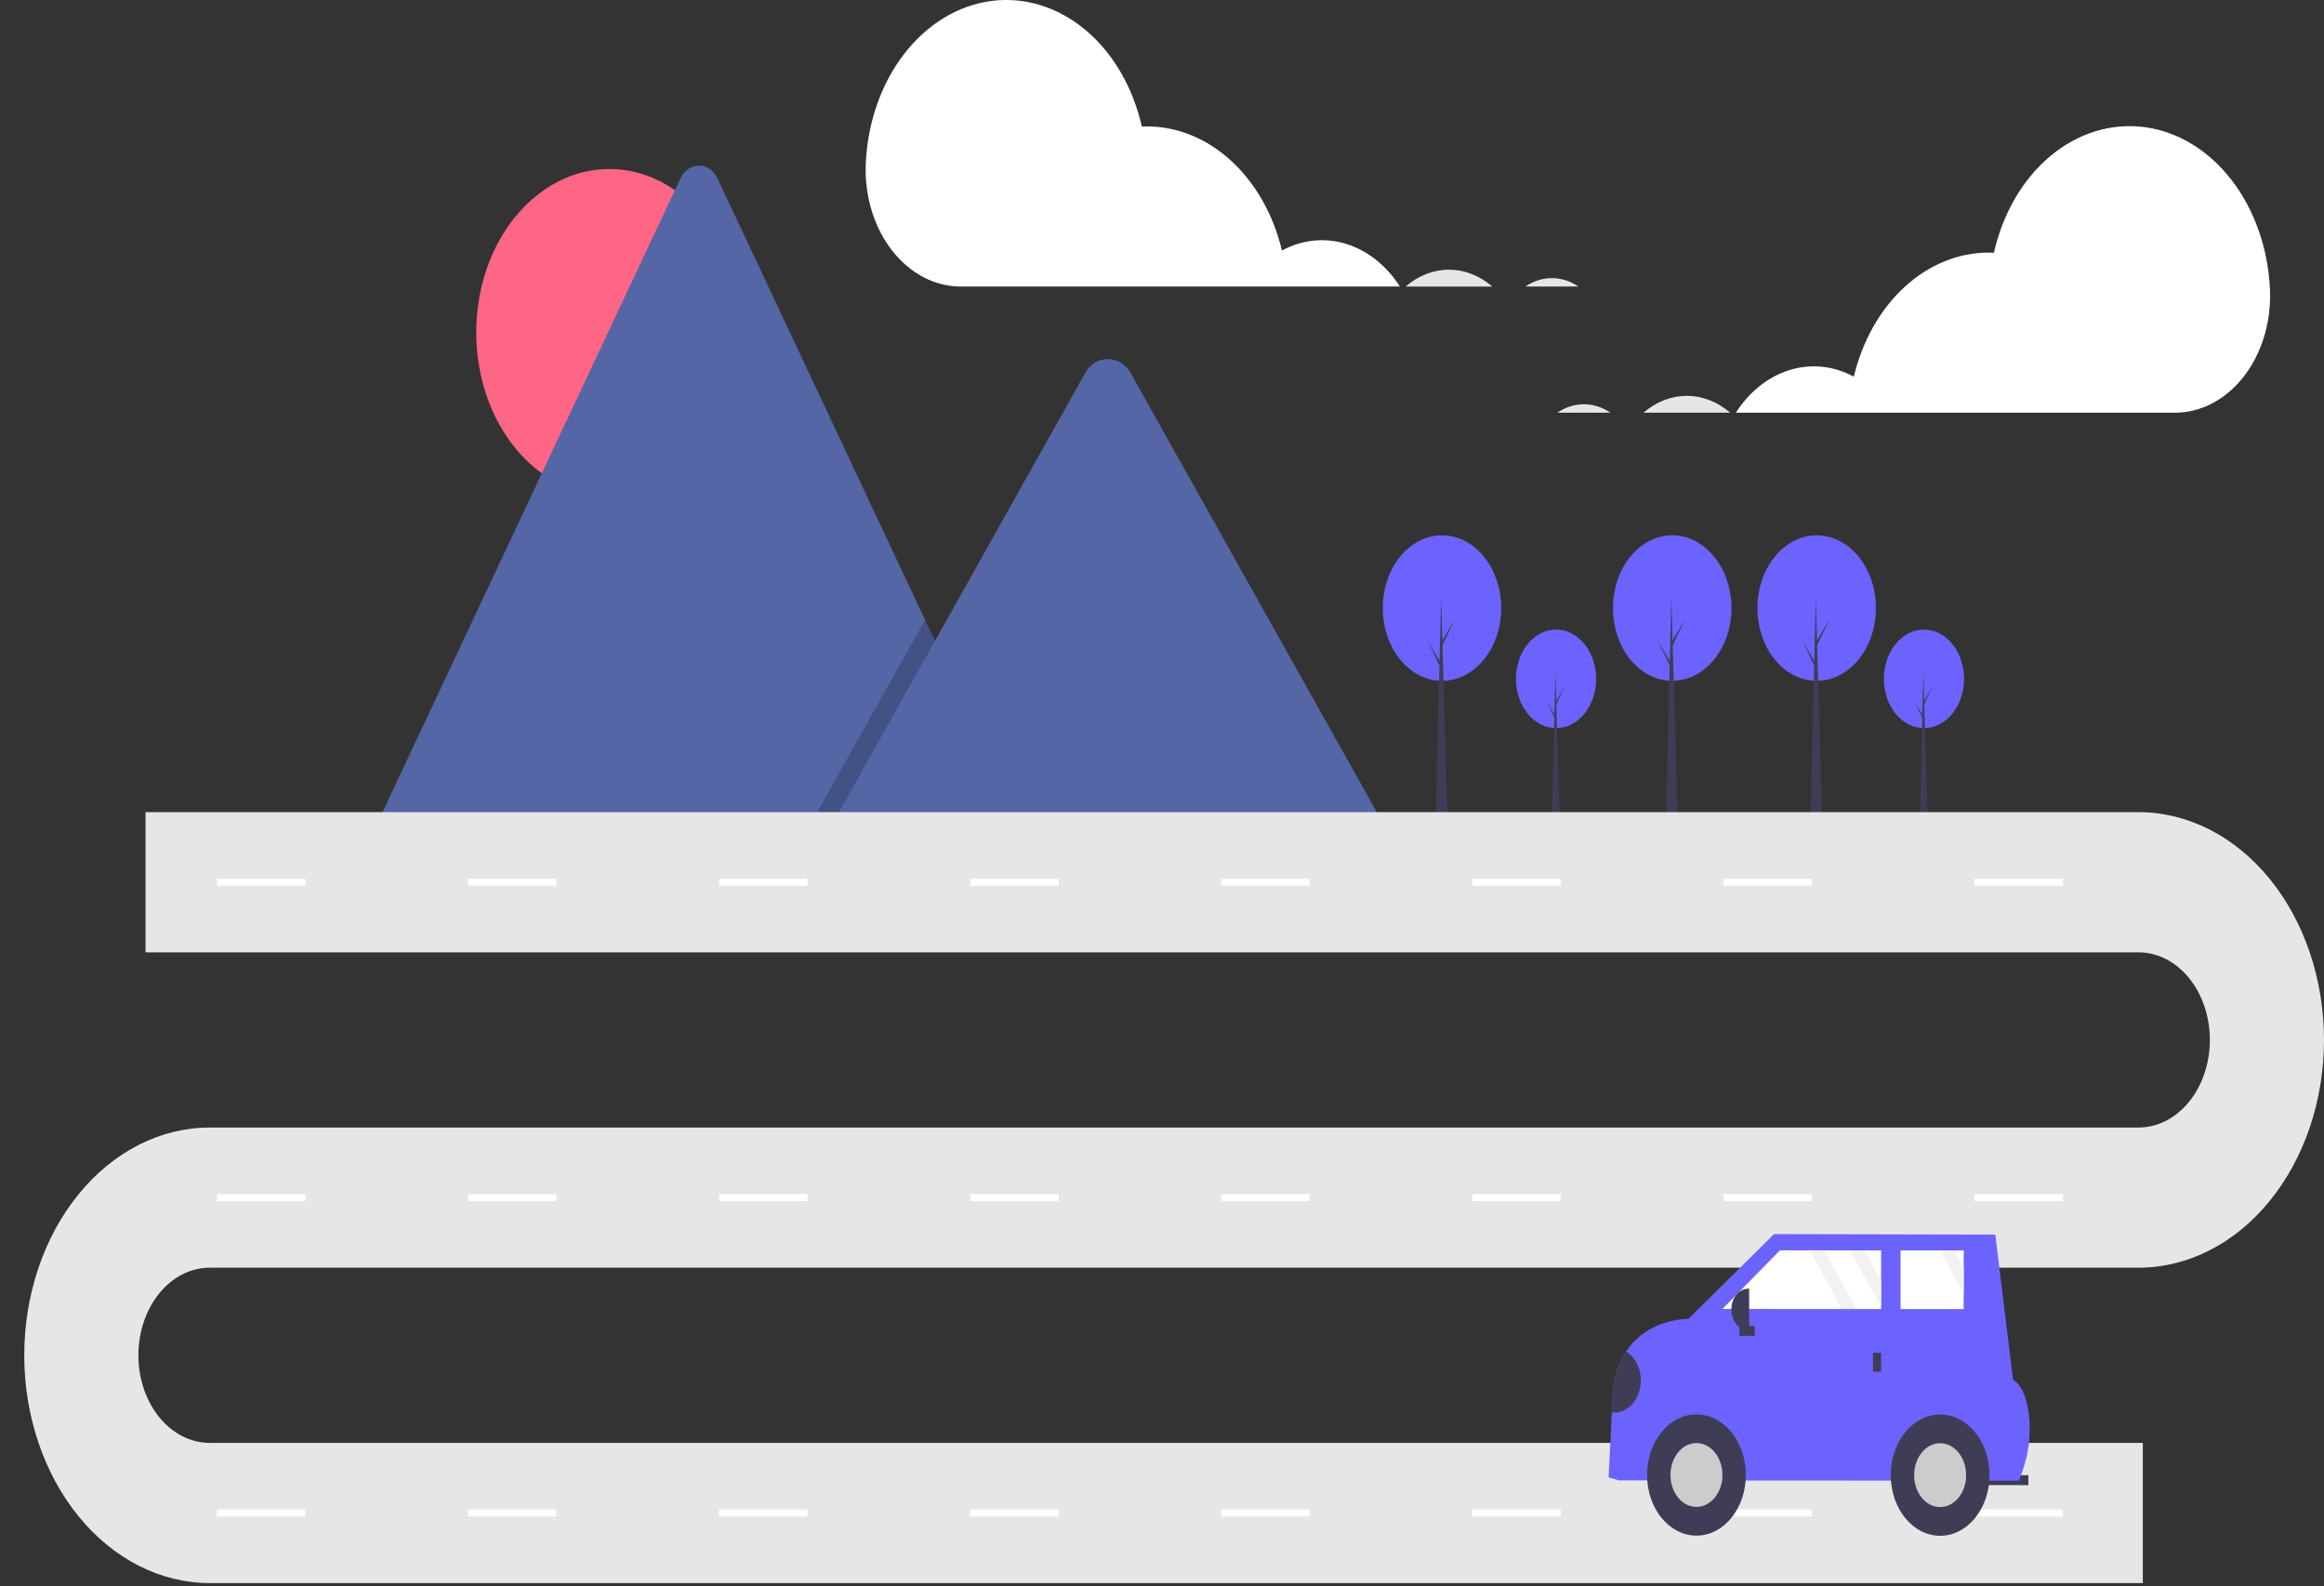 <svg width="649" height="443" viewBox="0 0 649 443" fill="none" xmlns="http://www.w3.org/2000/svg">
<rect x="0" y="0" width="649" height="443" fill="#333333" stroke="none"/>
<g clip-path="url(#clip0_1318_79)">
<path d="M170.164 138.479C190.692 138.479 207.333 118.044 207.333 92.835C207.333 67.627 190.692 47.191 170.164 47.191C149.636 47.191 132.995 67.627 132.995 92.835C132.995 118.044 149.636 138.479 170.164 138.479Z" fill="#FF6584"/>
<path d="M286.722 233.492H104.381C104.153 233.496 103.925 233.474 103.7 233.426L189.939 49.989C190.465 48.847 191.229 47.897 192.152 47.235C193.076 46.574 194.125 46.226 195.194 46.226C196.263 46.226 197.313 46.574 198.236 47.235C199.16 47.897 199.923 48.847 200.45 49.989L258.327 173.09L261.1 178.98L286.722 233.492Z" fill="#5466A6"/>
<path opacity="0.2" d="M286.722 233.492H224.466L255.028 178.979L257.227 175.053L258.327 173.09L261.1 178.979L286.722 233.492Z" fill="black"/>
<path d="M388.248 233.493H230.538L261.1 178.98L263.299 175.053L303.123 104.013C305.734 99.357 312.014 99.067 315.084 103.135C315.29 103.412 315.482 103.706 315.657 104.013L388.248 233.493Z" fill="#5466A6"/>
<path d="M434.543 203.316C440.729 203.316 445.743 197.158 445.743 189.562C445.743 181.966 440.729 175.808 434.543 175.808C428.357 175.808 423.343 181.966 423.343 189.562C423.343 197.158 428.357 203.316 434.543 203.316Z" fill="#6C63FF"/>
<path d="M435.623 230.989H433.329L434.374 187.489L435.623 230.989Z" fill="#3F3D56"/>
<path d="M434.576 195.734L437.04 191.549L434.543 196.77L434.273 196.19L434.576 195.734Z" fill="#3F3D56"/>
<path d="M434.307 199.96L431.844 195.776L434.341 200.996L434.61 200.416L434.307 199.96Z" fill="#3F3D56"/>
<path d="M537.285 203.316C543.471 203.316 548.485 197.158 548.485 189.562C548.485 181.966 543.471 175.808 537.285 175.808C531.099 175.808 526.085 181.966 526.085 189.562C526.085 197.158 531.099 203.316 537.285 203.316Z" fill="#6C63FF"/>
<path d="M538.364 230.989H536.07L537.117 187.489L538.364 230.989Z" fill="#3F3D56"/>
<path d="M537.319 195.734L539.782 191.549L537.285 196.77L537.015 196.19L537.319 195.734Z" fill="#3F3D56"/>
<path d="M537.049 199.96L534.586 195.776L537.083 200.996L537.352 200.416L537.049 199.96Z" fill="#3F3D56"/>
<path d="M466.988 190.117C476.124 190.117 483.53 181.022 483.53 169.803C483.53 158.584 476.124 149.49 466.988 149.49C457.852 149.49 450.446 158.584 450.446 169.803C450.446 181.022 457.852 190.117 466.988 190.117Z" fill="#6C63FF"/>
<path d="M468.583 230.989H465.195L466.739 166.744L468.583 230.989Z" fill="#3F3D56"/>
<path d="M467.038 178.92L470.675 172.741L466.989 180.45L466.59 179.593L467.038 178.92Z" fill="#3F3D56"/>
<path d="M466.639 185.161L463.002 178.982L466.689 186.69L467.088 185.834L466.639 185.161Z" fill="#3F3D56"/>
<path d="M507.329 190.117C516.465 190.117 523.871 181.022 523.871 169.803C523.871 158.584 516.465 149.49 507.329 149.49C498.193 149.49 490.787 158.584 490.787 169.803C490.787 181.022 498.193 190.117 507.329 190.117Z" fill="#6C63FF"/>
<path d="M508.923 230.989H505.535L507.08 166.744L508.923 230.989Z" fill="#3F3D56"/>
<path d="M507.378 178.92L511.016 172.741L507.329 180.45L506.93 179.593L507.378 178.92Z" fill="#3F3D56"/>
<path d="M506.98 185.161L503.342 178.982L507.03 186.69L507.428 185.834L506.98 185.161Z" fill="#3F3D56"/>
<path d="M402.696 190.117C411.832 190.117 419.238 181.022 419.238 169.803C419.238 158.584 411.832 149.49 402.696 149.49C393.56 149.49 386.154 158.584 386.154 169.803C386.154 181.022 393.56 190.117 402.696 190.117Z" fill="#6C63FF"/>
<path d="M404.29 230.989H400.902L402.447 166.744L404.29 230.989Z" fill="#3F3D56"/>
<path d="M402.745 178.92L406.382 172.741L402.696 180.45L402.297 179.593L402.745 178.92Z" fill="#3F3D56"/>
<path d="M402.347 185.161L398.71 178.982L402.397 186.69L402.795 185.834L402.347 185.161Z" fill="#3F3D56"/>
<path d="M598.403 442.056H58.565C51.764 442.056 45.029 440.411 38.745 437.215C32.462 434.018 26.752 429.333 21.943 423.428C17.133 417.522 13.318 410.51 10.715 402.794C8.113 395.077 6.773 386.807 6.773 378.455C6.773 370.102 8.113 361.832 10.715 354.115C13.318 346.399 17.133 339.388 21.943 333.482C26.752 327.576 32.462 322.891 38.745 319.695C45.029 316.498 51.764 314.853 58.565 314.853H597.208C602.491 314.853 607.557 312.276 611.293 307.689C615.029 303.101 617.128 296.879 617.128 290.391C617.128 283.904 615.029 277.682 611.293 273.094C607.557 268.507 602.491 265.929 597.208 265.929H40.637V226.79H597.208C610.944 226.79 624.117 233.491 633.83 245.418C643.543 257.346 649 273.523 649 290.391C649 307.259 643.543 323.437 633.83 335.364C624.117 347.292 610.944 353.993 597.208 353.993H58.565C53.282 353.993 48.215 356.57 44.48 361.157C40.744 365.745 38.645 371.967 38.645 378.455C38.645 384.942 40.744 391.164 44.48 395.752C48.215 400.339 53.282 402.917 58.565 402.917H598.403V442.056Z" fill="#E6E6E6"/>
<path d="M85.258 245.382H60.557V247.339H85.258V245.382Z" fill="white"/>
<path d="M155.378 245.382H130.677V247.339H155.378V245.382Z" fill="white"/>
<path d="M225.497 245.382H200.796V247.339H225.497V245.382Z" fill="white"/>
<path d="M295.616 245.382H270.915V247.339H295.616V245.382Z" fill="white"/>
<path d="M365.735 245.382H341.034V247.339H365.735V245.382Z" fill="white"/>
<path d="M435.854 245.382H411.153V247.339H435.854V245.382Z" fill="white"/>
<path d="M505.973 245.382H481.272V247.339H505.973V245.382Z" fill="white"/>
<path d="M576.092 245.382H551.391V247.339H576.092V245.382Z" fill="white"/>
<path d="M85.258 333.444H60.557V335.401H85.258V333.444Z" fill="white"/>
<path d="M155.378 333.444H130.677V335.401H155.378V333.444Z" fill="white"/>
<path d="M225.497 333.444H200.796V335.401H225.497V333.444Z" fill="white"/>
<path d="M295.616 333.444H270.915V335.401H295.616V333.444Z" fill="white"/>
<path d="M365.735 333.444H341.034V335.401H365.735V333.444Z" fill="white"/>
<path d="M435.854 333.444H411.153V335.401H435.854V333.444Z" fill="white"/>
<path d="M505.973 333.444H481.272V335.401H505.973V333.444Z" fill="white"/>
<path d="M576.092 333.444H551.391V335.401H576.092V333.444Z" fill="white"/>
<path d="M85.258 421.508H60.557V423.465H85.258V421.508Z" fill="white"/>
<path d="M155.378 421.508H130.677V423.465H155.378V421.508Z" fill="white"/>
<path d="M225.497 421.508H200.796V423.465H225.497V421.508Z" fill="white"/>
<path d="M295.616 421.508H270.915V423.465H295.616V421.508Z" fill="white"/>
<path d="M365.735 421.508H341.034V423.465H365.735V421.508Z" fill="white"/>
<path d="M435.854 421.508H411.153V423.465H435.854V421.508Z" fill="white"/>
<path d="M505.973 421.508H481.272V423.465H505.973V421.508Z" fill="white"/>
<path d="M576.092 421.508H551.391V423.465H576.092V421.508Z" fill="white"/>
<path d="M433.375 77.664C435.97 77.661 438.522 78.471 440.791 80.017H425.977C428.239 78.472 430.786 77.661 433.375 77.664Z" fill="#E6E6E6"/>
<path d="M404.627 75.311C408.962 75.305 413.192 76.949 416.734 80.018H392.537C396.074 76.953 400.298 75.309 404.627 75.311Z" fill="#E6E6E6"/>
<path d="M241.786 45.517C242.312 34.102 246.122 23.287 252.537 15C258.953 6.713 267.556 1.494 276.814 0.272C286.071 -0.949 295.381 1.906 303.084 8.33C310.786 14.754 316.381 24.328 318.87 35.346C319.346 35.325 319.821 35.301 320.301 35.301C328.789 35.303 337.049 38.68 343.844 44.926C350.639 51.173 355.604 59.953 357.997 69.953C363.622 66.919 369.907 66.26 375.869 68.081C381.831 69.902 387.132 74.1 390.944 80.017H268.391C264.816 80.029 261.275 79.156 257.982 77.448C254.688 75.741 251.708 73.235 249.222 70.08C246.735 66.926 244.792 63.187 243.51 59.089C242.228 54.991 241.632 50.617 241.758 46.229C241.766 45.992 241.775 45.755 241.786 45.517Z" fill="white"/>
<path d="M442.317 112.89C439.722 112.887 437.169 113.697 434.9 115.243H449.715C447.453 113.697 444.906 112.887 442.317 112.89Z" fill="#E6E6E6"/>
<path d="M471.065 110.537C466.73 110.53 462.5 112.175 458.958 115.244H483.155C479.618 112.179 475.394 110.534 471.065 110.537Z" fill="#E6E6E6"/>
<path d="M633.906 80.743C633.38 69.328 629.57 58.512 623.155 50.226C616.739 41.939 608.136 36.72 598.878 35.498C589.621 34.276 580.311 37.132 572.608 43.556C564.906 49.979 559.311 59.553 556.822 70.571C556.346 70.55 555.871 70.527 555.391 70.527C546.903 70.529 538.643 73.905 531.848 80.152C525.053 86.398 520.088 95.178 517.695 105.179C512.07 102.144 505.785 101.486 499.823 103.307C493.861 105.128 488.56 109.326 484.748 115.243H607.301C610.876 115.255 614.416 114.381 617.71 112.674C621.004 110.967 623.984 108.461 626.47 105.306C628.957 102.151 630.899 98.413 632.182 94.314C633.464 90.216 634.06 85.842 633.934 81.455C633.926 81.218 633.916 80.981 633.906 80.743Z" fill="white"/>
<path d="M552.201 414.704L566.445 414.713L566.446 411.937L552.203 411.928L552.201 414.704Z" fill="#3F3D56"/>
<path d="M449.219 412.555L452.158 413.39L563.845 413.463L564.85 410.589C566.601 405.661 567.203 400.231 566.586 394.906C566.105 390.938 564.9 386.995 562.162 385.282L557.206 344.744L495.415 344.608L471.508 368.286C471.508 368.286 460.231 368.038 454.105 377.404C451.895 380.886 450.59 385.106 450.36 389.512L450.118 394.384L449.219 412.555Z" fill="#6C63FF"/>
<path d="M473.75 428.812C481.367 428.812 487.542 421.23 487.542 411.877C487.542 402.523 481.367 394.941 473.75 394.941C466.133 394.941 459.959 402.523 459.959 411.877C459.959 421.23 466.133 428.812 473.75 428.812Z" fill="#3F3D56"/>
<path d="M473.75 420.79C477.759 420.79 481.009 416.799 481.009 411.876C481.009 406.954 477.759 402.963 473.75 402.963C469.741 402.963 466.492 406.954 466.492 411.876C466.492 416.799 469.741 420.79 473.75 420.79Z" fill="#CCCCCC"/>
<path d="M541.803 428.857C549.419 428.857 555.594 421.275 555.594 411.921C555.594 402.568 549.419 394.985 541.803 394.985C534.186 394.985 528.011 402.568 528.011 411.921C528.011 421.275 534.186 428.857 541.803 428.857Z" fill="#3F3D56"/>
<path d="M541.803 420.835C545.811 420.835 549.061 416.844 549.061 411.921C549.061 406.999 545.811 403.008 541.803 403.008C537.794 403.008 534.544 406.999 534.544 411.921C534.544 416.844 537.794 420.835 541.803 420.835Z" fill="#CCCCCC"/>
<path d="M481.007 365.519L514.369 365.536H518.441L525.317 365.542V364.926L525.322 357.501L525.327 349.164H520.752L516.68 349.159L509.466 349.152H505.393L497.065 349.146L481.007 365.519Z" fill="white"/>
<path d="M530.746 365.549L548.377 365.56L548.382 361.312V353.887L548.387 349.182H545.805L541.733 349.176L530.751 349.17L530.746 365.549Z" fill="white"/>
<path d="M523.05 383.035L525.311 383.037L525.313 377.762L523.052 377.76L523.05 383.035Z" fill="#3F3D56"/>
<path d="M490.045 373.018L490.046 370.242L485.751 370.239L485.75 373.015L490.045 373.018Z" fill="#3F3D56"/>
<path d="M488.464 371.463L488.215 371.463C487.594 371.462 486.98 371.312 486.407 371.02C485.834 370.728 485.313 370.3 484.874 369.761C484.436 369.222 484.088 368.582 483.851 367.878C483.614 367.174 483.492 366.419 483.492 365.657C483.492 364.895 483.615 364.141 483.853 363.437C484.091 362.733 484.439 362.093 484.878 361.555C485.317 361.016 485.838 360.589 486.411 360.298C486.985 360.007 487.599 359.857 488.22 359.858L488.469 359.858L488.464 371.463Z" fill="#3F3D56"/>
<path d="M450.118 394.384C451.828 394.613 453.548 394.093 454.977 392.916C456.405 391.74 457.449 389.982 457.925 387.952C458.402 385.923 458.28 383.752 457.581 381.823C456.882 379.893 455.651 378.328 454.105 377.404C451.895 380.886 450.59 385.106 450.36 389.512L450.118 394.384Z" fill="#3F3D56"/>
<path d="M516.68 349.159L525.317 364.927L525.322 357.502L520.752 349.165L516.68 349.159Z" fill="#F2F2F2"/>
<path d="M541.732 349.176L548.382 361.312V353.887L545.805 349.183L541.732 349.176Z" fill="#F2F2F2"/>
<path d="M505.393 349.152L514.369 365.536H518.441L509.466 349.152H505.393Z" fill="#F2F2F2"/>
</g>
<defs>
<clipPath id="clip0_1318_79">
<rect width="649" height="442.056" fill="white"/>
</clipPath>
</defs>
</svg>
